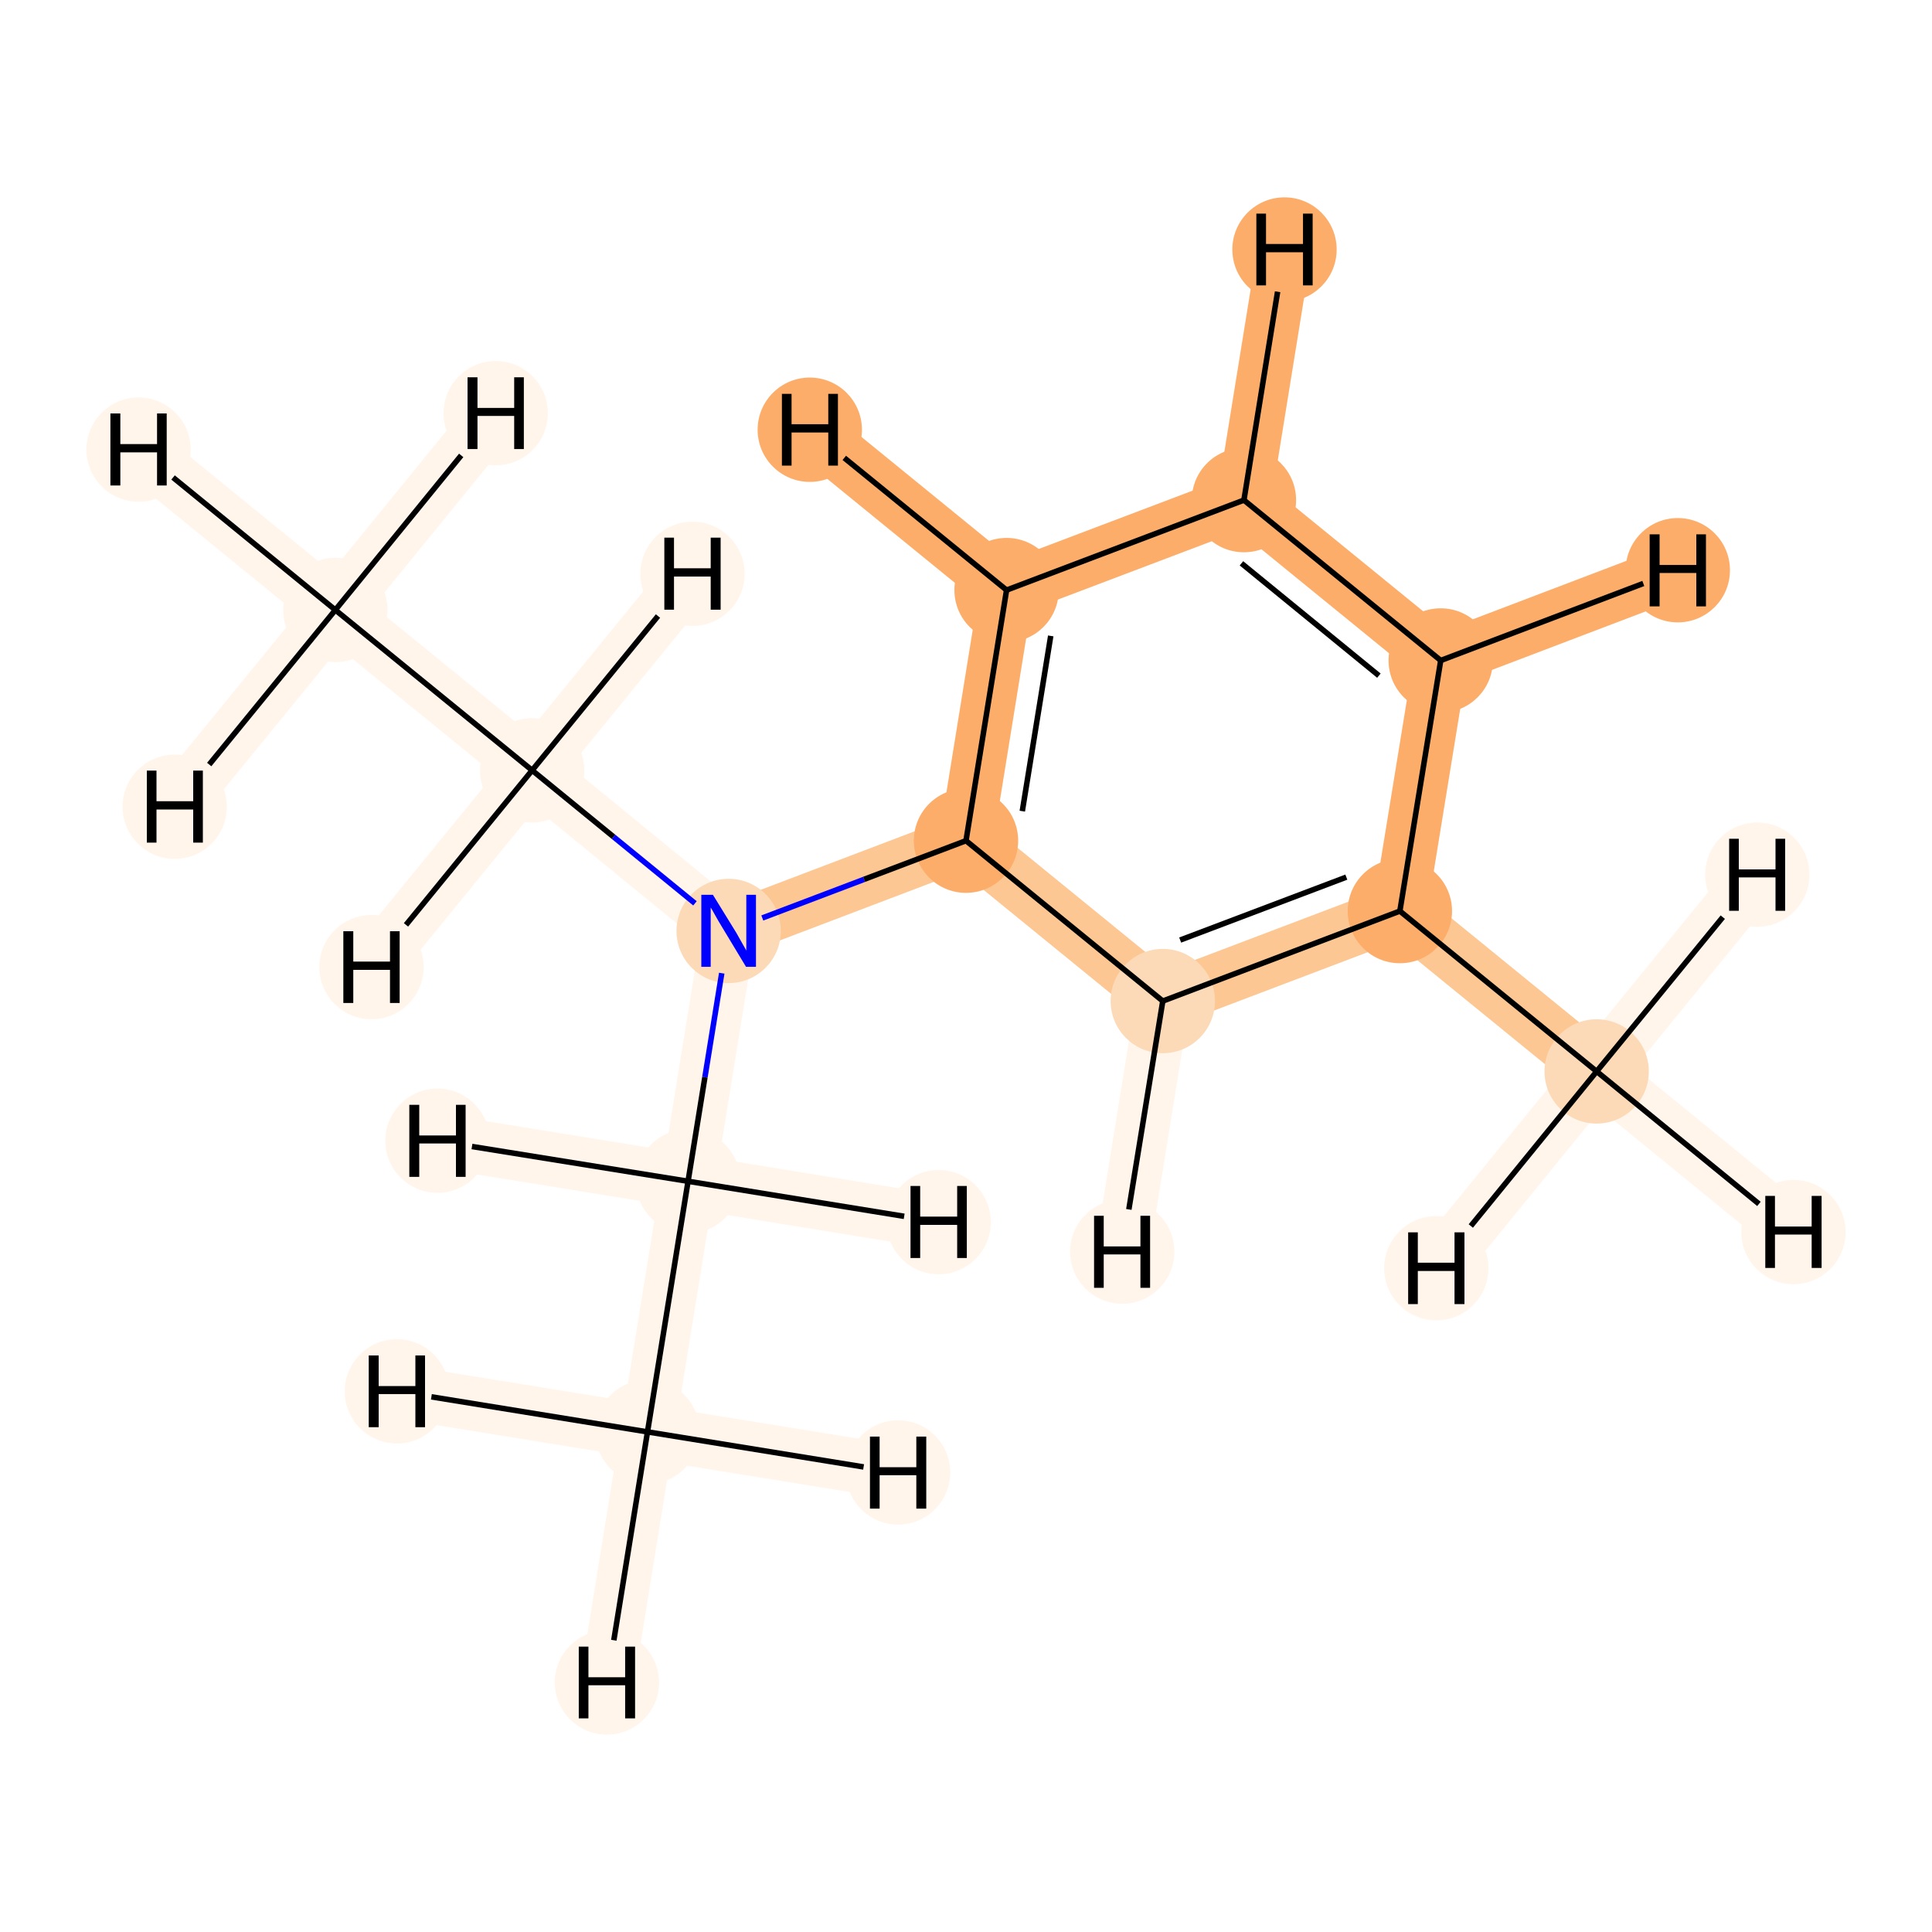<?xml version='1.0' encoding='iso-8859-1'?>
<svg version='1.1' baseProfile='full'
              xmlns='http://www.w3.org/2000/svg'
                      xmlns:rdkit='http://www.rdkit.org/xml'
                      xmlns:xlink='http://www.w3.org/1999/xlink'
                  xml:space='preserve'
width='700px' height='700px' viewBox='0 0 700 700'>
<!-- END OF HEADER -->
<rect style='opacity:1.0;fill:#FFFFFF;stroke:none' width='700.0' height='700.0' x='0.0' y='0.0'> </rect>
<path d='M 121.5,221.0 L 192.8,279.1' style='fill:none;fill-rule:evenodd;stroke:#FFF5EB;stroke-width:19.6px;stroke-linecap:butt;stroke-linejoin:miter;stroke-opacity:1' />
<path d='M 121.5,221.0 L 50.2,162.9' style='fill:none;fill-rule:evenodd;stroke:#FFF5EB;stroke-width:19.6px;stroke-linecap:butt;stroke-linejoin:miter;stroke-opacity:1' />
<path d='M 121.5,221.0 L 179.6,149.7' style='fill:none;fill-rule:evenodd;stroke:#FFF5EB;stroke-width:19.6px;stroke-linecap:butt;stroke-linejoin:miter;stroke-opacity:1' />
<path d='M 121.5,221.0 L 63.3,292.3' style='fill:none;fill-rule:evenodd;stroke:#FFF5EB;stroke-width:19.6px;stroke-linecap:butt;stroke-linejoin:miter;stroke-opacity:1' />
<path d='M 192.8,279.1 L 264.0,337.3' style='fill:none;fill-rule:evenodd;stroke:#FFF5EB;stroke-width:19.6px;stroke-linecap:butt;stroke-linejoin:miter;stroke-opacity:1' />
<path d='M 192.8,279.1 L 250.9,207.9' style='fill:none;fill-rule:evenodd;stroke:#FFF5EB;stroke-width:19.6px;stroke-linecap:butt;stroke-linejoin:miter;stroke-opacity:1' />
<path d='M 192.8,279.1 L 134.6,350.4' style='fill:none;fill-rule:evenodd;stroke:#FFF5EB;stroke-width:19.6px;stroke-linecap:butt;stroke-linejoin:miter;stroke-opacity:1' />
<path d='M 264.0,337.3 L 350.0,304.6' style='fill:none;fill-rule:evenodd;stroke:#FDC793;stroke-width:19.6px;stroke-linecap:butt;stroke-linejoin:miter;stroke-opacity:1' />
<path d='M 264.0,337.3 L 249.3,428.0' style='fill:none;fill-rule:evenodd;stroke:#FFF5EB;stroke-width:19.6px;stroke-linecap:butt;stroke-linejoin:miter;stroke-opacity:1' />
<path d='M 350.0,304.6 L 364.7,213.8' style='fill:none;fill-rule:evenodd;stroke:#FDAD6A;stroke-width:19.6px;stroke-linecap:butt;stroke-linejoin:miter;stroke-opacity:1' />
<path d='M 350.0,304.6 L 421.3,362.7' style='fill:none;fill-rule:evenodd;stroke:#FDC793;stroke-width:19.6px;stroke-linecap:butt;stroke-linejoin:miter;stroke-opacity:1' />
<path d='M 364.7,213.8 L 450.7,181.2' style='fill:none;fill-rule:evenodd;stroke:#FDAD6A;stroke-width:19.6px;stroke-linecap:butt;stroke-linejoin:miter;stroke-opacity:1' />
<path d='M 364.7,213.8 L 293.4,155.7' style='fill:none;fill-rule:evenodd;stroke:#FDAD6A;stroke-width:19.6px;stroke-linecap:butt;stroke-linejoin:miter;stroke-opacity:1' />
<path d='M 450.7,181.2 L 522.0,239.3' style='fill:none;fill-rule:evenodd;stroke:#FDAD6A;stroke-width:19.6px;stroke-linecap:butt;stroke-linejoin:miter;stroke-opacity:1' />
<path d='M 450.7,181.2 L 465.4,90.4' style='fill:none;fill-rule:evenodd;stroke:#FDAD6A;stroke-width:19.6px;stroke-linecap:butt;stroke-linejoin:miter;stroke-opacity:1' />
<path d='M 522.0,239.3 L 507.2,330.1' style='fill:none;fill-rule:evenodd;stroke:#FDAD6A;stroke-width:19.6px;stroke-linecap:butt;stroke-linejoin:miter;stroke-opacity:1' />
<path d='M 522.0,239.3 L 607.9,206.6' style='fill:none;fill-rule:evenodd;stroke:#FDAD6A;stroke-width:19.6px;stroke-linecap:butt;stroke-linejoin:miter;stroke-opacity:1' />
<path d='M 507.2,330.1 L 421.3,362.7' style='fill:none;fill-rule:evenodd;stroke:#FDC793;stroke-width:19.6px;stroke-linecap:butt;stroke-linejoin:miter;stroke-opacity:1' />
<path d='M 507.2,330.1 L 578.5,388.2' style='fill:none;fill-rule:evenodd;stroke:#FDC793;stroke-width:19.6px;stroke-linecap:butt;stroke-linejoin:miter;stroke-opacity:1' />
<path d='M 421.3,362.7 L 406.6,453.5' style='fill:none;fill-rule:evenodd;stroke:#FFF5EB;stroke-width:19.6px;stroke-linecap:butt;stroke-linejoin:miter;stroke-opacity:1' />
<path d='M 578.5,388.2 L 649.8,446.4' style='fill:none;fill-rule:evenodd;stroke:#FFF5EB;stroke-width:19.6px;stroke-linecap:butt;stroke-linejoin:miter;stroke-opacity:1' />
<path d='M 578.5,388.2 L 520.4,459.5' style='fill:none;fill-rule:evenodd;stroke:#FFF5EB;stroke-width:19.6px;stroke-linecap:butt;stroke-linejoin:miter;stroke-opacity:1' />
<path d='M 578.5,388.2 L 636.7,316.9' style='fill:none;fill-rule:evenodd;stroke:#FFF5EB;stroke-width:19.6px;stroke-linecap:butt;stroke-linejoin:miter;stroke-opacity:1' />
<path d='M 249.3,428.0 L 234.6,518.8' style='fill:none;fill-rule:evenodd;stroke:#FFF5EB;stroke-width:19.6px;stroke-linecap:butt;stroke-linejoin:miter;stroke-opacity:1' />
<path d='M 249.3,428.0 L 340.1,442.8' style='fill:none;fill-rule:evenodd;stroke:#FFF5EB;stroke-width:19.6px;stroke-linecap:butt;stroke-linejoin:miter;stroke-opacity:1' />
<path d='M 249.3,428.0 L 158.5,413.3' style='fill:none;fill-rule:evenodd;stroke:#FFF5EB;stroke-width:19.6px;stroke-linecap:butt;stroke-linejoin:miter;stroke-opacity:1' />
<path d='M 234.6,518.8 L 219.9,609.6' style='fill:none;fill-rule:evenodd;stroke:#FFF5EB;stroke-width:19.6px;stroke-linecap:butt;stroke-linejoin:miter;stroke-opacity:1' />
<path d='M 234.6,518.8 L 143.8,504.1' style='fill:none;fill-rule:evenodd;stroke:#FFF5EB;stroke-width:19.6px;stroke-linecap:butt;stroke-linejoin:miter;stroke-opacity:1' />
<path d='M 234.6,518.8 L 325.4,533.5' style='fill:none;fill-rule:evenodd;stroke:#FFF5EB;stroke-width:19.6px;stroke-linecap:butt;stroke-linejoin:miter;stroke-opacity:1' />
<ellipse cx='121.5' cy='221.0' rx='18.4' ry='18.4'  style='fill:#FFF5EB;fill-rule:evenodd;stroke:#FFF5EB;stroke-width:1.0px;stroke-linecap:butt;stroke-linejoin:miter;stroke-opacity:1' />
<ellipse cx='192.8' cy='279.1' rx='18.4' ry='18.4'  style='fill:#FFF5EB;fill-rule:evenodd;stroke:#FFF5EB;stroke-width:1.0px;stroke-linecap:butt;stroke-linejoin:miter;stroke-opacity:1' />
<ellipse cx='264.0' cy='337.3' rx='18.4' ry='18.4'  style='fill:#FDDAB7;fill-rule:evenodd;stroke:#FDDAB7;stroke-width:1.0px;stroke-linecap:butt;stroke-linejoin:miter;stroke-opacity:1' />
<ellipse cx='350.0' cy='304.6' rx='18.4' ry='18.4'  style='fill:#FDAD6A;fill-rule:evenodd;stroke:#FDAD6A;stroke-width:1.0px;stroke-linecap:butt;stroke-linejoin:miter;stroke-opacity:1' />
<ellipse cx='364.7' cy='213.8' rx='18.4' ry='18.4'  style='fill:#FDAD6A;fill-rule:evenodd;stroke:#FDAD6A;stroke-width:1.0px;stroke-linecap:butt;stroke-linejoin:miter;stroke-opacity:1' />
<ellipse cx='450.7' cy='181.2' rx='18.4' ry='18.4'  style='fill:#FDAD6A;fill-rule:evenodd;stroke:#FDAD6A;stroke-width:1.0px;stroke-linecap:butt;stroke-linejoin:miter;stroke-opacity:1' />
<ellipse cx='522.0' cy='239.3' rx='18.4' ry='18.4'  style='fill:#FDAD6A;fill-rule:evenodd;stroke:#FDAD6A;stroke-width:1.0px;stroke-linecap:butt;stroke-linejoin:miter;stroke-opacity:1' />
<ellipse cx='507.2' cy='330.1' rx='18.4' ry='18.4'  style='fill:#FDAD6A;fill-rule:evenodd;stroke:#FDAD6A;stroke-width:1.0px;stroke-linecap:butt;stroke-linejoin:miter;stroke-opacity:1' />
<ellipse cx='421.3' cy='362.7' rx='18.4' ry='18.4'  style='fill:#FDDAB7;fill-rule:evenodd;stroke:#FDDAB7;stroke-width:1.0px;stroke-linecap:butt;stroke-linejoin:miter;stroke-opacity:1' />
<ellipse cx='578.5' cy='388.2' rx='18.4' ry='18.4'  style='fill:#FDDAB7;fill-rule:evenodd;stroke:#FDDAB7;stroke-width:1.0px;stroke-linecap:butt;stroke-linejoin:miter;stroke-opacity:1' />
<ellipse cx='249.3' cy='428.0' rx='18.4' ry='18.4'  style='fill:#FFF5EB;fill-rule:evenodd;stroke:#FFF5EB;stroke-width:1.0px;stroke-linecap:butt;stroke-linejoin:miter;stroke-opacity:1' />
<ellipse cx='234.6' cy='518.8' rx='18.4' ry='18.4'  style='fill:#FFF5EB;fill-rule:evenodd;stroke:#FFF5EB;stroke-width:1.0px;stroke-linecap:butt;stroke-linejoin:miter;stroke-opacity:1' />
<ellipse cx='50.2' cy='162.9' rx='18.4' ry='18.4'  style='fill:#FFF5EB;fill-rule:evenodd;stroke:#FFF5EB;stroke-width:1.0px;stroke-linecap:butt;stroke-linejoin:miter;stroke-opacity:1' />
<ellipse cx='179.6' cy='149.7' rx='18.4' ry='18.4'  style='fill:#FFF5EB;fill-rule:evenodd;stroke:#FFF5EB;stroke-width:1.0px;stroke-linecap:butt;stroke-linejoin:miter;stroke-opacity:1' />
<ellipse cx='63.3' cy='292.3' rx='18.4' ry='18.4'  style='fill:#FFF5EB;fill-rule:evenodd;stroke:#FFF5EB;stroke-width:1.0px;stroke-linecap:butt;stroke-linejoin:miter;stroke-opacity:1' />
<ellipse cx='250.9' cy='207.9' rx='18.4' ry='18.4'  style='fill:#FFF5EB;fill-rule:evenodd;stroke:#FFF5EB;stroke-width:1.0px;stroke-linecap:butt;stroke-linejoin:miter;stroke-opacity:1' />
<ellipse cx='134.6' cy='350.4' rx='18.4' ry='18.4'  style='fill:#FFF5EB;fill-rule:evenodd;stroke:#FFF5EB;stroke-width:1.0px;stroke-linecap:butt;stroke-linejoin:miter;stroke-opacity:1' />
<ellipse cx='293.4' cy='155.7' rx='18.4' ry='18.4'  style='fill:#FDAD6A;fill-rule:evenodd;stroke:#FDAD6A;stroke-width:1.0px;stroke-linecap:butt;stroke-linejoin:miter;stroke-opacity:1' />
<ellipse cx='465.4' cy='90.4' rx='18.4' ry='18.4'  style='fill:#FDAD6A;fill-rule:evenodd;stroke:#FDAD6A;stroke-width:1.0px;stroke-linecap:butt;stroke-linejoin:miter;stroke-opacity:1' />
<ellipse cx='607.9' cy='206.6' rx='18.4' ry='18.4'  style='fill:#FDAD6A;fill-rule:evenodd;stroke:#FDAD6A;stroke-width:1.0px;stroke-linecap:butt;stroke-linejoin:miter;stroke-opacity:1' />
<ellipse cx='406.6' cy='453.5' rx='18.4' ry='18.4'  style='fill:#FFF5EB;fill-rule:evenodd;stroke:#FFF5EB;stroke-width:1.0px;stroke-linecap:butt;stroke-linejoin:miter;stroke-opacity:1' />
<ellipse cx='649.8' cy='446.4' rx='18.4' ry='18.4'  style='fill:#FFF5EB;fill-rule:evenodd;stroke:#FFF5EB;stroke-width:1.0px;stroke-linecap:butt;stroke-linejoin:miter;stroke-opacity:1' />
<ellipse cx='520.4' cy='459.5' rx='18.4' ry='18.4'  style='fill:#FFF5EB;fill-rule:evenodd;stroke:#FFF5EB;stroke-width:1.0px;stroke-linecap:butt;stroke-linejoin:miter;stroke-opacity:1' />
<ellipse cx='636.7' cy='316.9' rx='18.4' ry='18.4'  style='fill:#FFF5EB;fill-rule:evenodd;stroke:#FFF5EB;stroke-width:1.0px;stroke-linecap:butt;stroke-linejoin:miter;stroke-opacity:1' />
<ellipse cx='340.1' cy='442.8' rx='18.4' ry='18.4'  style='fill:#FFF5EB;fill-rule:evenodd;stroke:#FFF5EB;stroke-width:1.0px;stroke-linecap:butt;stroke-linejoin:miter;stroke-opacity:1' />
<ellipse cx='158.5' cy='413.3' rx='18.4' ry='18.4'  style='fill:#FFF5EB;fill-rule:evenodd;stroke:#FFF5EB;stroke-width:1.0px;stroke-linecap:butt;stroke-linejoin:miter;stroke-opacity:1' />
<ellipse cx='219.9' cy='609.6' rx='18.4' ry='18.4'  style='fill:#FFF5EB;fill-rule:evenodd;stroke:#FFF5EB;stroke-width:1.0px;stroke-linecap:butt;stroke-linejoin:miter;stroke-opacity:1' />
<ellipse cx='143.8' cy='504.1' rx='18.4' ry='18.4'  style='fill:#FFF5EB;fill-rule:evenodd;stroke:#FFF5EB;stroke-width:1.0px;stroke-linecap:butt;stroke-linejoin:miter;stroke-opacity:1' />
<ellipse cx='325.4' cy='533.5' rx='18.4' ry='18.4'  style='fill:#FFF5EB;fill-rule:evenodd;stroke:#FFF5EB;stroke-width:1.0px;stroke-linecap:butt;stroke-linejoin:miter;stroke-opacity:1' />
<path class='bond-0 atom-0 atom-1' d='M 121.5,221.0 L 192.8,279.1' style='fill:none;fill-rule:evenodd;stroke:#000000;stroke-width:2.0px;stroke-linecap:butt;stroke-linejoin:miter;stroke-opacity:1' />
<path class='bond-12 atom-0 atom-12' d='M 121.5,221.0 L 62.7,173.0' style='fill:none;fill-rule:evenodd;stroke:#000000;stroke-width:2.0px;stroke-linecap:butt;stroke-linejoin:miter;stroke-opacity:1' />
<path class='bond-13 atom-0 atom-13' d='M 121.5,221.0 L 167.1,165.0' style='fill:none;fill-rule:evenodd;stroke:#000000;stroke-width:2.0px;stroke-linecap:butt;stroke-linejoin:miter;stroke-opacity:1' />
<path class='bond-14 atom-0 atom-14' d='M 121.5,221.0 L 75.8,277.0' style='fill:none;fill-rule:evenodd;stroke:#000000;stroke-width:2.0px;stroke-linecap:butt;stroke-linejoin:miter;stroke-opacity:1' />
<path class='bond-1 atom-1 atom-2' d='M 192.8,279.1 L 222.3,303.2' style='fill:none;fill-rule:evenodd;stroke:#000000;stroke-width:2.0px;stroke-linecap:butt;stroke-linejoin:miter;stroke-opacity:1' />
<path class='bond-1 atom-1 atom-2' d='M 222.3,303.2 L 251.8,327.3' style='fill:none;fill-rule:evenodd;stroke:#0000FF;stroke-width:2.0px;stroke-linecap:butt;stroke-linejoin:miter;stroke-opacity:1' />
<path class='bond-15 atom-1 atom-15' d='M 192.8,279.1 L 238.4,223.2' style='fill:none;fill-rule:evenodd;stroke:#000000;stroke-width:2.0px;stroke-linecap:butt;stroke-linejoin:miter;stroke-opacity:1' />
<path class='bond-16 atom-1 atom-16' d='M 192.8,279.1 L 147.1,335.1' style='fill:none;fill-rule:evenodd;stroke:#000000;stroke-width:2.0px;stroke-linecap:butt;stroke-linejoin:miter;stroke-opacity:1' />
<path class='bond-2 atom-2 atom-3' d='M 276.2,332.6 L 313.1,318.6' style='fill:none;fill-rule:evenodd;stroke:#0000FF;stroke-width:2.0px;stroke-linecap:butt;stroke-linejoin:miter;stroke-opacity:1' />
<path class='bond-2 atom-2 atom-3' d='M 313.1,318.6 L 350.0,304.6' style='fill:none;fill-rule:evenodd;stroke:#000000;stroke-width:2.0px;stroke-linecap:butt;stroke-linejoin:miter;stroke-opacity:1' />
<path class='bond-9 atom-2 atom-10' d='M 261.5,352.6 L 255.4,390.3' style='fill:none;fill-rule:evenodd;stroke:#0000FF;stroke-width:2.0px;stroke-linecap:butt;stroke-linejoin:miter;stroke-opacity:1' />
<path class='bond-9 atom-2 atom-10' d='M 255.4,390.3 L 249.3,428.0' style='fill:none;fill-rule:evenodd;stroke:#000000;stroke-width:2.0px;stroke-linecap:butt;stroke-linejoin:miter;stroke-opacity:1' />
<path class='bond-3 atom-3 atom-4' d='M 350.0,304.6 L 364.7,213.8' style='fill:none;fill-rule:evenodd;stroke:#000000;stroke-width:2.0px;stroke-linecap:butt;stroke-linejoin:miter;stroke-opacity:1' />
<path class='bond-3 atom-3 atom-4' d='M 370.4,293.9 L 380.7,230.4' style='fill:none;fill-rule:evenodd;stroke:#000000;stroke-width:2.0px;stroke-linecap:butt;stroke-linejoin:miter;stroke-opacity:1' />
<path class='bond-11 atom-8 atom-3' d='M 421.3,362.7 L 350.0,304.6' style='fill:none;fill-rule:evenodd;stroke:#000000;stroke-width:2.0px;stroke-linecap:butt;stroke-linejoin:miter;stroke-opacity:1' />
<path class='bond-4 atom-4 atom-5' d='M 364.7,213.8 L 450.7,181.2' style='fill:none;fill-rule:evenodd;stroke:#000000;stroke-width:2.0px;stroke-linecap:butt;stroke-linejoin:miter;stroke-opacity:1' />
<path class='bond-17 atom-4 atom-17' d='M 364.7,213.8 L 305.9,165.9' style='fill:none;fill-rule:evenodd;stroke:#000000;stroke-width:2.0px;stroke-linecap:butt;stroke-linejoin:miter;stroke-opacity:1' />
<path class='bond-5 atom-5 atom-6' d='M 450.7,181.2 L 522.0,239.3' style='fill:none;fill-rule:evenodd;stroke:#000000;stroke-width:2.0px;stroke-linecap:butt;stroke-linejoin:miter;stroke-opacity:1' />
<path class='bond-5 atom-5 atom-6' d='M 449.8,204.1 L 499.6,244.8' style='fill:none;fill-rule:evenodd;stroke:#000000;stroke-width:2.0px;stroke-linecap:butt;stroke-linejoin:miter;stroke-opacity:1' />
<path class='bond-18 atom-5 atom-18' d='M 450.7,181.2 L 462.9,105.7' style='fill:none;fill-rule:evenodd;stroke:#000000;stroke-width:2.0px;stroke-linecap:butt;stroke-linejoin:miter;stroke-opacity:1' />
<path class='bond-6 atom-6 atom-7' d='M 522.0,239.3 L 507.2,330.1' style='fill:none;fill-rule:evenodd;stroke:#000000;stroke-width:2.0px;stroke-linecap:butt;stroke-linejoin:miter;stroke-opacity:1' />
<path class='bond-19 atom-6 atom-19' d='M 522.0,239.3 L 595.4,211.4' style='fill:none;fill-rule:evenodd;stroke:#000000;stroke-width:2.0px;stroke-linecap:butt;stroke-linejoin:miter;stroke-opacity:1' />
<path class='bond-7 atom-7 atom-8' d='M 507.2,330.1 L 421.3,362.7' style='fill:none;fill-rule:evenodd;stroke:#000000;stroke-width:2.0px;stroke-linecap:butt;stroke-linejoin:miter;stroke-opacity:1' />
<path class='bond-7 atom-7 atom-8' d='M 487.8,317.8 L 427.6,340.6' style='fill:none;fill-rule:evenodd;stroke:#000000;stroke-width:2.0px;stroke-linecap:butt;stroke-linejoin:miter;stroke-opacity:1' />
<path class='bond-8 atom-7 atom-9' d='M 507.2,330.1 L 578.5,388.2' style='fill:none;fill-rule:evenodd;stroke:#000000;stroke-width:2.0px;stroke-linecap:butt;stroke-linejoin:miter;stroke-opacity:1' />
<path class='bond-20 atom-8 atom-20' d='M 421.3,362.7 L 409.0,438.2' style='fill:none;fill-rule:evenodd;stroke:#000000;stroke-width:2.0px;stroke-linecap:butt;stroke-linejoin:miter;stroke-opacity:1' />
<path class='bond-21 atom-9 atom-21' d='M 578.5,388.2 L 637.3,436.2' style='fill:none;fill-rule:evenodd;stroke:#000000;stroke-width:2.0px;stroke-linecap:butt;stroke-linejoin:miter;stroke-opacity:1' />
<path class='bond-22 atom-9 atom-22' d='M 578.5,388.2 L 532.9,444.2' style='fill:none;fill-rule:evenodd;stroke:#000000;stroke-width:2.0px;stroke-linecap:butt;stroke-linejoin:miter;stroke-opacity:1' />
<path class='bond-23 atom-9 atom-23' d='M 578.5,388.2 L 624.2,332.3' style='fill:none;fill-rule:evenodd;stroke:#000000;stroke-width:2.0px;stroke-linecap:butt;stroke-linejoin:miter;stroke-opacity:1' />
<path class='bond-10 atom-10 atom-11' d='M 249.3,428.0 L 234.6,518.8' style='fill:none;fill-rule:evenodd;stroke:#000000;stroke-width:2.0px;stroke-linecap:butt;stroke-linejoin:miter;stroke-opacity:1' />
<path class='bond-24 atom-10 atom-24' d='M 249.3,428.0 L 327.6,440.7' style='fill:none;fill-rule:evenodd;stroke:#000000;stroke-width:2.0px;stroke-linecap:butt;stroke-linejoin:miter;stroke-opacity:1' />
<path class='bond-25 atom-10 atom-25' d='M 249.3,428.0 L 171.0,415.4' style='fill:none;fill-rule:evenodd;stroke:#000000;stroke-width:2.0px;stroke-linecap:butt;stroke-linejoin:miter;stroke-opacity:1' />
<path class='bond-26 atom-11 atom-26' d='M 234.6,518.8 L 222.4,594.3' style='fill:none;fill-rule:evenodd;stroke:#000000;stroke-width:2.0px;stroke-linecap:butt;stroke-linejoin:miter;stroke-opacity:1' />
<path class='bond-27 atom-11 atom-27' d='M 234.6,518.8 L 156.3,506.1' style='fill:none;fill-rule:evenodd;stroke:#000000;stroke-width:2.0px;stroke-linecap:butt;stroke-linejoin:miter;stroke-opacity:1' />
<path class='bond-28 atom-11 atom-28' d='M 234.6,518.8 L 312.9,531.5' style='fill:none;fill-rule:evenodd;stroke:#000000;stroke-width:2.0px;stroke-linecap:butt;stroke-linejoin:miter;stroke-opacity:1' />
<path  class='atom-2' d='M 258.3 324.2
L 266.8 338.0
Q 267.6 339.4, 269.0 341.9
Q 270.4 344.3, 270.4 344.5
L 270.4 324.2
L 273.9 324.2
L 273.9 350.3
L 270.3 350.3
L 261.2 335.2
Q 260.1 333.4, 259.0 331.4
Q 257.9 329.4, 257.5 328.8
L 257.5 350.3
L 254.1 350.3
L 254.1 324.2
L 258.3 324.2
' fill='#0000FF'/>
<path  class='atom-12' d='M 40.0 149.8
L 43.6 149.8
L 43.6 160.9
L 56.9 160.9
L 56.9 149.8
L 60.4 149.8
L 60.4 175.9
L 56.9 175.9
L 56.9 163.9
L 43.6 163.9
L 43.6 175.9
L 40.0 175.9
L 40.0 149.8
' fill='#000000'/>
<path  class='atom-13' d='M 169.4 136.7
L 173.0 136.7
L 173.0 147.8
L 186.3 147.8
L 186.3 136.7
L 189.8 136.7
L 189.8 162.7
L 186.3 162.7
L 186.3 150.7
L 173.0 150.7
L 173.0 162.7
L 169.4 162.7
L 169.4 136.7
' fill='#000000'/>
<path  class='atom-14' d='M 53.2 279.2
L 56.7 279.2
L 56.7 290.3
L 70.0 290.3
L 70.0 279.2
L 73.5 279.2
L 73.5 305.3
L 70.0 305.3
L 70.0 293.3
L 56.7 293.3
L 56.7 305.3
L 53.2 305.3
L 53.2 279.2
' fill='#000000'/>
<path  class='atom-15' d='M 240.7 194.8
L 244.2 194.8
L 244.2 205.9
L 257.5 205.9
L 257.5 194.8
L 261.1 194.8
L 261.1 220.9
L 257.5 220.9
L 257.5 208.9
L 244.2 208.9
L 244.2 220.9
L 240.7 220.9
L 240.7 194.8
' fill='#000000'/>
<path  class='atom-16' d='M 124.4 337.4
L 128.0 337.4
L 128.0 348.4
L 141.3 348.4
L 141.3 337.4
L 144.8 337.4
L 144.8 363.4
L 141.3 363.4
L 141.3 351.4
L 128.0 351.4
L 128.0 363.4
L 124.4 363.4
L 124.4 337.4
' fill='#000000'/>
<path  class='atom-17' d='M 283.3 142.7
L 286.8 142.7
L 286.8 153.7
L 300.1 153.7
L 300.1 142.7
L 303.6 142.7
L 303.6 168.7
L 300.1 168.7
L 300.1 156.7
L 286.8 156.7
L 286.8 168.7
L 283.3 168.7
L 283.3 142.7
' fill='#000000'/>
<path  class='atom-18' d='M 455.2 77.4
L 458.7 77.4
L 458.7 88.4
L 472.1 88.4
L 472.1 77.4
L 475.6 77.4
L 475.6 103.4
L 472.1 103.4
L 472.1 91.4
L 458.7 91.4
L 458.7 103.4
L 455.2 103.4
L 455.2 77.4
' fill='#000000'/>
<path  class='atom-19' d='M 597.7 193.6
L 601.3 193.6
L 601.3 204.7
L 614.6 204.7
L 614.6 193.6
L 618.1 193.6
L 618.1 219.7
L 614.6 219.7
L 614.6 207.6
L 601.3 207.6
L 601.3 219.7
L 597.7 219.7
L 597.7 193.6
' fill='#000000'/>
<path  class='atom-20' d='M 396.4 440.5
L 399.9 440.5
L 399.9 451.6
L 413.2 451.6
L 413.2 440.5
L 416.7 440.5
L 416.7 466.6
L 413.2 466.6
L 413.2 454.5
L 399.9 454.5
L 399.9 466.6
L 396.4 466.6
L 396.4 440.5
' fill='#000000'/>
<path  class='atom-21' d='M 639.6 433.3
L 643.1 433.3
L 643.1 444.4
L 656.4 444.4
L 656.4 433.3
L 660.0 433.3
L 660.0 459.4
L 656.4 459.4
L 656.4 447.3
L 643.1 447.3
L 643.1 459.4
L 639.6 459.4
L 639.6 433.3
' fill='#000000'/>
<path  class='atom-22' d='M 510.2 446.5
L 513.7 446.5
L 513.7 457.5
L 527.0 457.5
L 527.0 446.5
L 530.6 446.5
L 530.6 472.5
L 527.0 472.5
L 527.0 460.5
L 513.7 460.5
L 513.7 472.5
L 510.2 472.5
L 510.2 446.5
' fill='#000000'/>
<path  class='atom-23' d='M 626.5 303.9
L 630.0 303.9
L 630.0 315.0
L 643.3 315.0
L 643.3 303.9
L 646.8 303.9
L 646.8 330.0
L 643.3 330.0
L 643.3 317.9
L 630.0 317.9
L 630.0 330.0
L 626.5 330.0
L 626.5 303.9
' fill='#000000'/>
<path  class='atom-24' d='M 329.9 429.7
L 333.4 429.7
L 333.4 440.8
L 346.8 440.8
L 346.8 429.7
L 350.3 429.7
L 350.3 455.8
L 346.8 455.8
L 346.8 443.8
L 333.4 443.8
L 333.4 455.8
L 329.9 455.8
L 329.9 429.7
' fill='#000000'/>
<path  class='atom-25' d='M 148.3 400.3
L 151.9 400.3
L 151.9 411.4
L 165.2 411.4
L 165.2 400.3
L 168.7 400.3
L 168.7 426.4
L 165.2 426.4
L 165.2 414.3
L 151.9 414.3
L 151.9 426.4
L 148.3 426.4
L 148.3 400.3
' fill='#000000'/>
<path  class='atom-26' d='M 209.7 596.6
L 213.2 596.6
L 213.2 607.7
L 226.5 607.7
L 226.5 596.6
L 230.1 596.6
L 230.1 622.6
L 226.5 622.6
L 226.5 610.6
L 213.2 610.6
L 213.2 622.6
L 209.7 622.6
L 209.7 596.6
' fill='#000000'/>
<path  class='atom-27' d='M 133.6 491.1
L 137.2 491.1
L 137.2 502.2
L 150.5 502.2
L 150.5 491.1
L 154.0 491.1
L 154.0 517.1
L 150.5 517.1
L 150.5 505.1
L 137.2 505.1
L 137.2 517.1
L 133.6 517.1
L 133.6 491.1
' fill='#000000'/>
<path  class='atom-28' d='M 315.2 520.5
L 318.7 520.5
L 318.7 531.6
L 332.0 531.6
L 332.0 520.5
L 335.6 520.5
L 335.6 546.6
L 332.0 546.6
L 332.0 534.5
L 318.7 534.5
L 318.7 546.6
L 315.2 546.6
L 315.2 520.5
' fill='#000000'/>
</svg>
